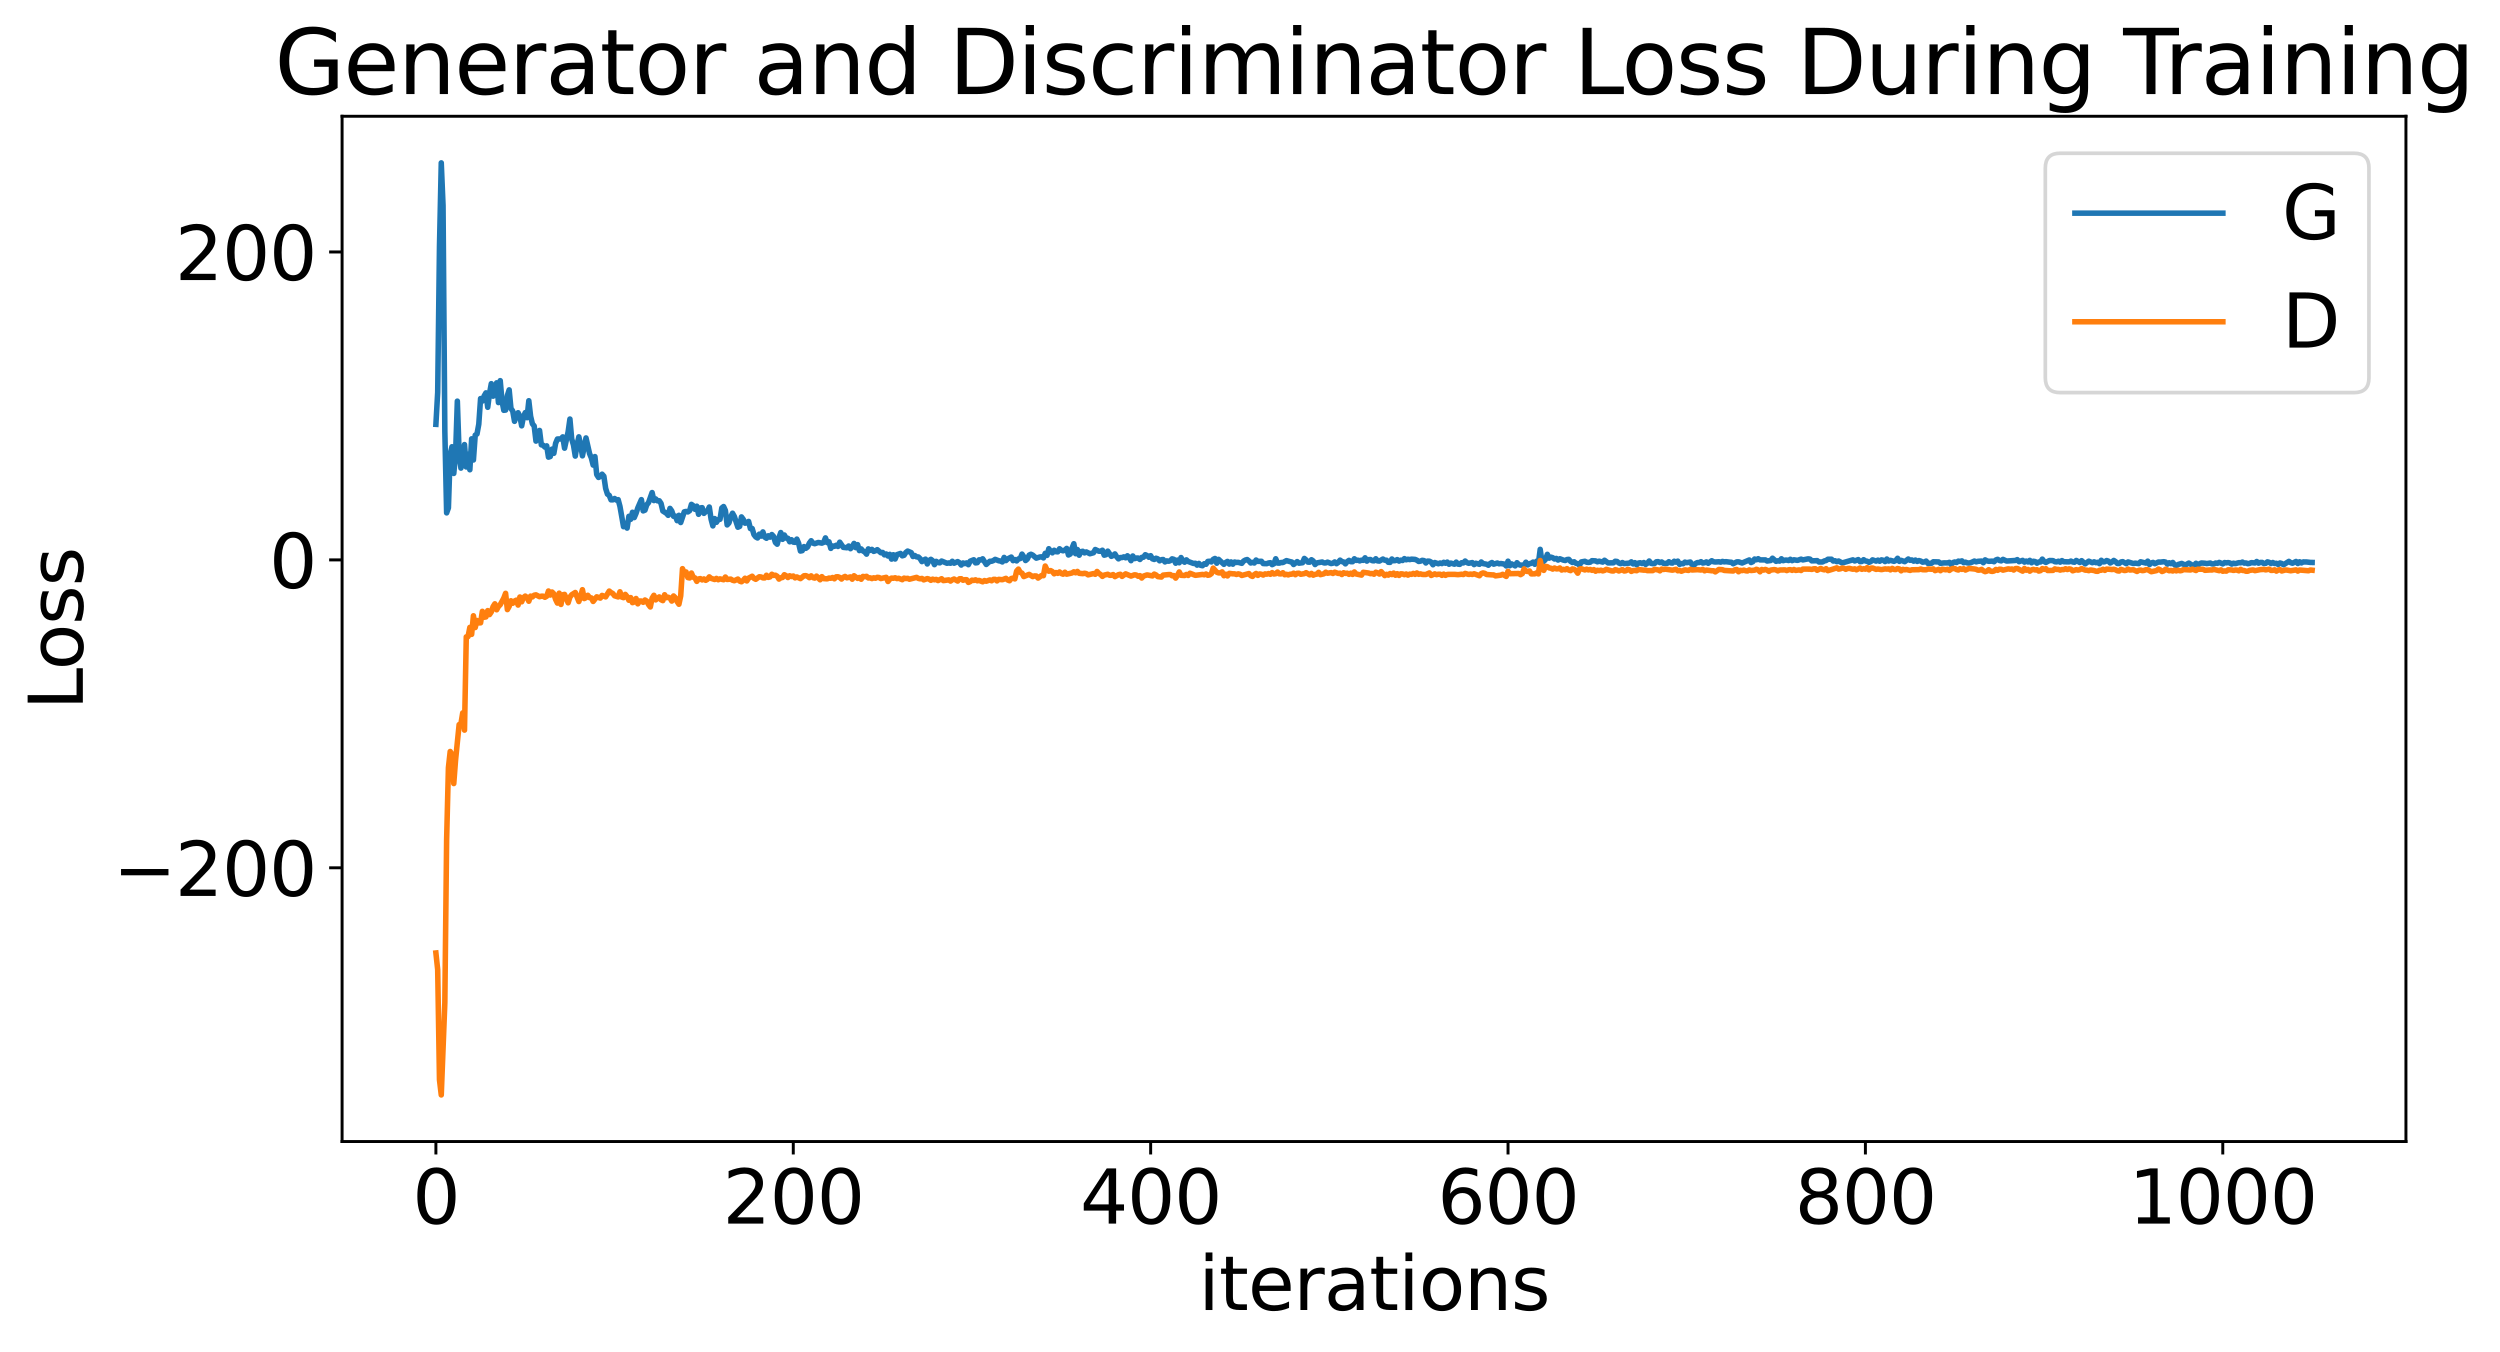 <?xml version="1.0" encoding="utf-8" standalone="no"?>
<!DOCTYPE svg PUBLIC "-//W3C//DTD SVG 1.1//EN"
  "http://www.w3.org/Graphics/SVG/1.1/DTD/svg11.dtd">
<svg xmlns:xlink="http://www.w3.org/1999/xlink" width="675.923pt" height="365.549pt" viewBox="0 0 675.923 365.549" xmlns="http://www.w3.org/2000/svg" version="1.1">
 <defs>
  <style type="text/css">*{stroke-linejoin: round; stroke-linecap: butt}</style>
 </defs>
 <g id="figure_1">
  <g id="patch_1">
   <path d="M 0 365.549 
L 675.923 365.549 
L 675.923 -0 
L 0 -0 
z
" style="fill: #ffffff"/>
  </g>
  <g id="axes_1">
   <g id="patch_2">
    <path d="M 92.491 308.636 
L 650.491 308.636 
L 650.491 31.436 
L 92.491 31.436 
z
" style="fill: #ffffff"/>
   </g>
   <g id="matplotlib.axis_1">
    <g id="xtick_1">
     <g id="line2d_1">
      <defs>
       <path id="mc3fb7b3b6e" d="M 0 0 
L 0 3.5 
" style="stroke: #000000; stroke-width: 0.8"/>
      </defs>
      <g>
       <use xlink:href="#mc3fb7b3b6e" x="117.854" y="308.636" style="stroke: #000000; stroke-width: 0.8"/>
      </g>
     </g>
     <g id="text_1">
      <!-- 0 -->
      <g transform="translate(111.492 330.833) scale(0.2 -0.2)">
       <defs>
        <path id="DejaVuSans-30" d="M 2034 4250 
Q 1547 4250 1301 3770 
Q 1056 3291 1056 2328 
Q 1056 1369 1301 889 
Q 1547 409 2034 409 
Q 2525 409 2770 889 
Q 3016 1369 3016 2328 
Q 3016 3291 2770 3770 
Q 2525 4250 2034 4250 
z
M 2034 4750 
Q 2819 4750 3233 4129 
Q 3647 3509 3647 2328 
Q 3647 1150 3233 529 
Q 2819 -91 2034 -91 
Q 1250 -91 836 529 
Q 422 1150 422 2328 
Q 422 3509 836 4129 
Q 1250 4750 2034 4750 
z
" transform="scale(0.016)"/>
       </defs>
       <use xlink:href="#DejaVuSans-30"/>
      </g>
     </g>
    </g>
    <g id="xtick_2">
     <g id="line2d_2">
      <g>
       <use xlink:href="#mc3fb7b3b6e" x="214.478" y="308.636" style="stroke: #000000; stroke-width: 0.8"/>
      </g>
     </g>
     <g id="text_2">
      <!-- 200 -->
      <g transform="translate(195.39 330.833) scale(0.2 -0.2)">
       <defs>
        <path id="DejaVuSans-32" d="M 1228 531 
L 3431 531 
L 3431 0 
L 469 0 
L 469 531 
Q 828 903 1448 1529 
Q 2069 2156 2228 2338 
Q 2531 2678 2651 2914 
Q 2772 3150 2772 3378 
Q 2772 3750 2511 3984 
Q 2250 4219 1831 4219 
Q 1534 4219 1204 4116 
Q 875 4013 500 3803 
L 500 4441 
Q 881 4594 1212 4672 
Q 1544 4750 1819 4750 
Q 2544 4750 2975 4387 
Q 3406 4025 3406 3419 
Q 3406 3131 3298 2873 
Q 3191 2616 2906 2266 
Q 2828 2175 2409 1742 
Q 1991 1309 1228 531 
z
" transform="scale(0.016)"/>
       </defs>
       <use xlink:href="#DejaVuSans-32"/>
       <use xlink:href="#DejaVuSans-30" x="63.623"/>
       <use xlink:href="#DejaVuSans-30" x="127.246"/>
      </g>
     </g>
    </g>
    <g id="xtick_3">
     <g id="line2d_3">
      <g>
       <use xlink:href="#mc3fb7b3b6e" x="311.101" y="308.636" style="stroke: #000000; stroke-width: 0.8"/>
      </g>
     </g>
     <g id="text_3">
      <!-- 400 -->
      <g transform="translate(292.014 330.833) scale(0.2 -0.2)">
       <defs>
        <path id="DejaVuSans-34" d="M 2419 4116 
L 825 1625 
L 2419 1625 
L 2419 4116 
z
M 2253 4666 
L 3047 4666 
L 3047 1625 
L 3713 1625 
L 3713 1100 
L 3047 1100 
L 3047 0 
L 2419 0 
L 2419 1100 
L 313 1100 
L 313 1709 
L 2253 4666 
z
" transform="scale(0.016)"/>
       </defs>
       <use xlink:href="#DejaVuSans-34"/>
       <use xlink:href="#DejaVuSans-30" x="63.623"/>
       <use xlink:href="#DejaVuSans-30" x="127.246"/>
      </g>
     </g>
    </g>
    <g id="xtick_4">
     <g id="line2d_4">
      <g>
       <use xlink:href="#mc3fb7b3b6e" x="407.724" y="308.636" style="stroke: #000000; stroke-width: 0.8"/>
      </g>
     </g>
     <g id="text_4">
      <!-- 600 -->
      <g transform="translate(388.637 330.833) scale(0.2 -0.2)">
       <defs>
        <path id="DejaVuSans-36" d="M 2113 2584 
Q 1688 2584 1439 2293 
Q 1191 2003 1191 1497 
Q 1191 994 1439 701 
Q 1688 409 2113 409 
Q 2538 409 2786 701 
Q 3034 994 3034 1497 
Q 3034 2003 2786 2293 
Q 2538 2584 2113 2584 
z
M 3366 4563 
L 3366 3988 
Q 3128 4100 2886 4159 
Q 2644 4219 2406 4219 
Q 1781 4219 1451 3797 
Q 1122 3375 1075 2522 
Q 1259 2794 1537 2939 
Q 1816 3084 2150 3084 
Q 2853 3084 3261 2657 
Q 3669 2231 3669 1497 
Q 3669 778 3244 343 
Q 2819 -91 2113 -91 
Q 1303 -91 875 529 
Q 447 1150 447 2328 
Q 447 3434 972 4092 
Q 1497 4750 2381 4750 
Q 2619 4750 2861 4703 
Q 3103 4656 3366 4563 
z
" transform="scale(0.016)"/>
       </defs>
       <use xlink:href="#DejaVuSans-36"/>
       <use xlink:href="#DejaVuSans-30" x="63.623"/>
       <use xlink:href="#DejaVuSans-30" x="127.246"/>
      </g>
     </g>
    </g>
    <g id="xtick_5">
     <g id="line2d_5">
      <g>
       <use xlink:href="#mc3fb7b3b6e" x="504.348" y="308.636" style="stroke: #000000; stroke-width: 0.8"/>
      </g>
     </g>
     <g id="text_5">
      <!-- 800 -->
      <g transform="translate(485.26 330.833) scale(0.2 -0.2)">
       <defs>
        <path id="DejaVuSans-38" d="M 2034 2216 
Q 1584 2216 1326 1975 
Q 1069 1734 1069 1313 
Q 1069 891 1326 650 
Q 1584 409 2034 409 
Q 2484 409 2743 651 
Q 3003 894 3003 1313 
Q 3003 1734 2745 1975 
Q 2488 2216 2034 2216 
z
M 1403 2484 
Q 997 2584 770 2862 
Q 544 3141 544 3541 
Q 544 4100 942 4425 
Q 1341 4750 2034 4750 
Q 2731 4750 3128 4425 
Q 3525 4100 3525 3541 
Q 3525 3141 3298 2862 
Q 3072 2584 2669 2484 
Q 3125 2378 3379 2068 
Q 3634 1759 3634 1313 
Q 3634 634 3220 271 
Q 2806 -91 2034 -91 
Q 1263 -91 848 271 
Q 434 634 434 1313 
Q 434 1759 690 2068 
Q 947 2378 1403 2484 
z
M 1172 3481 
Q 1172 3119 1398 2916 
Q 1625 2713 2034 2713 
Q 2441 2713 2670 2916 
Q 2900 3119 2900 3481 
Q 2900 3844 2670 4047 
Q 2441 4250 2034 4250 
Q 1625 4250 1398 4047 
Q 1172 3844 1172 3481 
z
" transform="scale(0.016)"/>
       </defs>
       <use xlink:href="#DejaVuSans-38"/>
       <use xlink:href="#DejaVuSans-30" x="63.623"/>
       <use xlink:href="#DejaVuSans-30" x="127.246"/>
      </g>
     </g>
    </g>
    <g id="xtick_6">
     <g id="line2d_6">
      <g>
       <use xlink:href="#mc3fb7b3b6e" x="600.971" y="308.636" style="stroke: #000000; stroke-width: 0.8"/>
      </g>
     </g>
     <g id="text_6">
      <!-- 1000 -->
      <g transform="translate(575.521 330.833) scale(0.2 -0.2)">
       <defs>
        <path id="DejaVuSans-31" d="M 794 531 
L 1825 531 
L 1825 4091 
L 703 3866 
L 703 4441 
L 1819 4666 
L 2450 4666 
L 2450 531 
L 3481 531 
L 3481 0 
L 794 0 
L 794 531 
z
" transform="scale(0.016)"/>
       </defs>
       <use xlink:href="#DejaVuSans-31"/>
       <use xlink:href="#DejaVuSans-30" x="63.623"/>
       <use xlink:href="#DejaVuSans-30" x="127.246"/>
       <use xlink:href="#DejaVuSans-30" x="190.869"/>
      </g>
     </g>
    </g>
    <g id="text_7">
     <!-- iterations -->
     <g transform="translate(324.036 354.189) scale(0.2 -0.2)">
      <defs>
       <path id="DejaVuSans-69" d="M 603 3500 
L 1178 3500 
L 1178 0 
L 603 0 
L 603 3500 
z
M 603 4863 
L 1178 4863 
L 1178 4134 
L 603 4134 
L 603 4863 
z
" transform="scale(0.016)"/>
       <path id="DejaVuSans-74" d="M 1172 4494 
L 1172 3500 
L 2356 3500 
L 2356 3053 
L 1172 3053 
L 1172 1153 
Q 1172 725 1289 603 
Q 1406 481 1766 481 
L 2356 481 
L 2356 0 
L 1766 0 
Q 1100 0 847 248 
Q 594 497 594 1153 
L 594 3053 
L 172 3053 
L 172 3500 
L 594 3500 
L 594 4494 
L 1172 4494 
z
" transform="scale(0.016)"/>
       <path id="DejaVuSans-65" d="M 3597 1894 
L 3597 1613 
L 953 1613 
Q 991 1019 1311 708 
Q 1631 397 2203 397 
Q 2534 397 2845 478 
Q 3156 559 3463 722 
L 3463 178 
Q 3153 47 2828 -22 
Q 2503 -91 2169 -91 
Q 1331 -91 842 396 
Q 353 884 353 1716 
Q 353 2575 817 3079 
Q 1281 3584 2069 3584 
Q 2775 3584 3186 3129 
Q 3597 2675 3597 1894 
z
M 3022 2063 
Q 3016 2534 2758 2815 
Q 2500 3097 2075 3097 
Q 1594 3097 1305 2825 
Q 1016 2553 972 2059 
L 3022 2063 
z
" transform="scale(0.016)"/>
       <path id="DejaVuSans-72" d="M 2631 2963 
Q 2534 3019 2420 3045 
Q 2306 3072 2169 3072 
Q 1681 3072 1420 2755 
Q 1159 2438 1159 1844 
L 1159 0 
L 581 0 
L 581 3500 
L 1159 3500 
L 1159 2956 
Q 1341 3275 1631 3429 
Q 1922 3584 2338 3584 
Q 2397 3584 2469 3576 
Q 2541 3569 2628 3553 
L 2631 2963 
z
" transform="scale(0.016)"/>
       <path id="DejaVuSans-61" d="M 2194 1759 
Q 1497 1759 1228 1600 
Q 959 1441 959 1056 
Q 959 750 1161 570 
Q 1363 391 1709 391 
Q 2188 391 2477 730 
Q 2766 1069 2766 1631 
L 2766 1759 
L 2194 1759 
z
M 3341 1997 
L 3341 0 
L 2766 0 
L 2766 531 
Q 2569 213 2275 61 
Q 1981 -91 1556 -91 
Q 1019 -91 701 211 
Q 384 513 384 1019 
Q 384 1609 779 1909 
Q 1175 2209 1959 2209 
L 2766 2209 
L 2766 2266 
Q 2766 2663 2505 2880 
Q 2244 3097 1772 3097 
Q 1472 3097 1187 3025 
Q 903 2953 641 2809 
L 641 3341 
Q 956 3463 1253 3523 
Q 1550 3584 1831 3584 
Q 2591 3584 2966 3190 
Q 3341 2797 3341 1997 
z
" transform="scale(0.016)"/>
       <path id="DejaVuSans-6f" d="M 1959 3097 
Q 1497 3097 1228 2736 
Q 959 2375 959 1747 
Q 959 1119 1226 758 
Q 1494 397 1959 397 
Q 2419 397 2687 759 
Q 2956 1122 2956 1747 
Q 2956 2369 2687 2733 
Q 2419 3097 1959 3097 
z
M 1959 3584 
Q 2709 3584 3137 3096 
Q 3566 2609 3566 1747 
Q 3566 888 3137 398 
Q 2709 -91 1959 -91 
Q 1206 -91 779 398 
Q 353 888 353 1747 
Q 353 2609 779 3096 
Q 1206 3584 1959 3584 
z
" transform="scale(0.016)"/>
       <path id="DejaVuSans-6e" d="M 3513 2113 
L 3513 0 
L 2938 0 
L 2938 2094 
Q 2938 2591 2744 2837 
Q 2550 3084 2163 3084 
Q 1697 3084 1428 2787 
Q 1159 2491 1159 1978 
L 1159 0 
L 581 0 
L 581 3500 
L 1159 3500 
L 1159 2956 
Q 1366 3272 1645 3428 
Q 1925 3584 2291 3584 
Q 2894 3584 3203 3211 
Q 3513 2838 3513 2113 
z
" transform="scale(0.016)"/>
       <path id="DejaVuSans-73" d="M 2834 3397 
L 2834 2853 
Q 2591 2978 2328 3040 
Q 2066 3103 1784 3103 
Q 1356 3103 1142 2972 
Q 928 2841 928 2578 
Q 928 2378 1081 2264 
Q 1234 2150 1697 2047 
L 1894 2003 
Q 2506 1872 2764 1633 
Q 3022 1394 3022 966 
Q 3022 478 2636 193 
Q 2250 -91 1575 -91 
Q 1294 -91 989 -36 
Q 684 19 347 128 
L 347 722 
Q 666 556 975 473 
Q 1284 391 1588 391 
Q 1994 391 2212 530 
Q 2431 669 2431 922 
Q 2431 1156 2273 1281 
Q 2116 1406 1581 1522 
L 1381 1569 
Q 847 1681 609 1914 
Q 372 2147 372 2553 
Q 372 3047 722 3315 
Q 1072 3584 1716 3584 
Q 2034 3584 2315 3537 
Q 2597 3491 2834 3397 
z
" transform="scale(0.016)"/>
      </defs>
      <use xlink:href="#DejaVuSans-69"/>
      <use xlink:href="#DejaVuSans-74" x="27.783"/>
      <use xlink:href="#DejaVuSans-65" x="66.992"/>
      <use xlink:href="#DejaVuSans-72" x="128.516"/>
      <use xlink:href="#DejaVuSans-61" x="169.629"/>
      <use xlink:href="#DejaVuSans-74" x="230.908"/>
      <use xlink:href="#DejaVuSans-69" x="270.117"/>
      <use xlink:href="#DejaVuSans-6f" x="297.9"/>
      <use xlink:href="#DejaVuSans-6e" x="359.082"/>
      <use xlink:href="#DejaVuSans-73" x="422.461"/>
     </g>
    </g>
   </g>
   <g id="matplotlib.axis_2">
    <g id="ytick_1">
     <g id="line2d_7">
      <defs>
       <path id="mc314c79865" d="M 0 0 
L -3.5 0 
" style="stroke: #000000; stroke-width: 0.8"/>
      </defs>
      <g>
       <use xlink:href="#mc314c79865" x="92.491" y="234.627" style="stroke: #000000; stroke-width: 0.8"/>
      </g>
     </g>
     <g id="text_8">
      <!-- −200 -->
      <g transform="translate(30.556 242.225) scale(0.2 -0.2)">
       <defs>
        <path id="DejaVuSans-2212" d="M 678 2272 
L 4684 2272 
L 4684 1741 
L 678 1741 
L 678 2272 
z
" transform="scale(0.016)"/>
       </defs>
       <use xlink:href="#DejaVuSans-2212"/>
       <use xlink:href="#DejaVuSans-32" x="83.789"/>
       <use xlink:href="#DejaVuSans-30" x="147.412"/>
       <use xlink:href="#DejaVuSans-30" x="211.035"/>
      </g>
     </g>
    </g>
    <g id="ytick_2">
     <g id="line2d_8">
      <g>
       <use xlink:href="#mc314c79865" x="92.491" y="151.377" style="stroke: #000000; stroke-width: 0.8"/>
      </g>
     </g>
     <g id="text_9">
      <!-- 0 -->
      <g transform="translate(72.766 158.975) scale(0.2 -0.2)">
       <use xlink:href="#DejaVuSans-30"/>
      </g>
     </g>
    </g>
    <g id="ytick_3">
     <g id="line2d_9">
      <g>
       <use xlink:href="#mc314c79865" x="92.491" y="68.127" style="stroke: #000000; stroke-width: 0.8"/>
      </g>
     </g>
     <g id="text_10">
      <!-- 200 -->
      <g transform="translate(47.316 75.725) scale(0.2 -0.2)">
       <use xlink:href="#DejaVuSans-32"/>
       <use xlink:href="#DejaVuSans-30" x="63.623"/>
       <use xlink:href="#DejaVuSans-30" x="127.246"/>
      </g>
     </g>
    </g>
    <g id="text_11">
     <!-- Loss -->
     <g transform="translate(22.397 191.971) rotate(-90) scale(0.2 -0.2)">
      <defs>
       <path id="DejaVuSans-4c" d="M 628 4666 
L 1259 4666 
L 1259 531 
L 3531 531 
L 3531 0 
L 628 0 
L 628 4666 
z
" transform="scale(0.016)"/>
      </defs>
      <use xlink:href="#DejaVuSans-4c"/>
      <use xlink:href="#DejaVuSans-6f" x="53.963"/>
      <use xlink:href="#DejaVuSans-73" x="115.145"/>
      <use xlink:href="#DejaVuSans-73" x="167.244"/>
     </g>
    </g>
   </g>
   <g id="line2d_10">
    <path d="M 117.854 114.726 
L 118.337 106.082 
L 118.82 66.645 
L 119.304 44.036 
L 119.787 55.608 
L 120.27 116.63 
L 120.753 138.665 
L 121.236 137.321 
L 121.719 122.742 
L 122.202 120.788 
L 122.685 127.999 
L 123.169 122.99 
L 123.652 108.459 
L 124.135 122.647 
L 124.618 126.557 
L 125.101 123.899 
L 125.584 120.202 
L 126.067 126.255 
L 126.55 122.798 
L 127.033 127.006 
L 127.517 118.641 
L 128 124.367 
L 128.483 117.663 
L 128.966 117.331 
L 129.449 114.695 
L 129.932 107.765 
L 130.415 108.436 
L 130.898 107.051 
L 131.382 106.22 
L 131.865 110.117 
L 132.348 106.403 
L 132.831 103.735 
L 133.314 107.115 
L 133.797 106.333 
L 134.28 103.507 
L 134.763 108.843 
L 135.246 102.92 
L 135.73 108.43 
L 136.213 110.936 
L 136.696 110.869 
L 137.179 106.939 
L 137.662 105.41 
L 138.145 110.446 
L 138.628 111.131 
L 139.111 113.913 
L 139.595 112.411 
L 140.078 111.591 
L 140.561 112.594 
L 141.044 115.131 
L 141.527 112.663 
L 142.01 111.561 
L 142.493 112.926 
L 142.976 108.347 
L 143.459 112.549 
L 143.943 114.581 
L 144.426 115.179 
L 144.909 119.262 
L 145.392 117.015 
L 145.875 116.38 
L 146.358 120.268 
L 146.841 120.377 
L 147.324 120.879 
L 147.808 120.548 
L 148.291 123.598 
L 148.774 123.432 
L 149.257 121.429 
L 149.74 122.561 
L 150.223 119.853 
L 150.706 118.695 
L 151.672 118.681 
L 152.156 118.119 
L 152.639 121.17 
L 153.605 116.747 
L 154.088 113.297 
L 154.571 118.689 
L 155.054 120.343 
L 155.537 123.309 
L 156.02 120.225 
L 156.504 118.109 
L 156.987 120.365 
L 157.47 123.245 
L 158.436 118.407 
L 159.402 122.653 
L 159.885 123.837 
L 160.369 125.745 
L 160.852 123.448 
L 161.335 128.319 
L 161.818 129.081 
L 162.301 128.831 
L 162.784 128.207 
L 163.267 128.762 
L 163.75 132.053 
L 164.233 133.597 
L 164.717 133.935 
L 165.2 135.142 
L 165.683 135.137 
L 166.166 134.78 
L 166.649 135.202 
L 167.132 135.093 
L 167.615 136.905 
L 168.582 142.4 
L 169.065 142.129 
L 169.548 142.779 
L 170.031 139.599 
L 170.514 140.408 
L 170.997 138.506 
L 171.48 139.938 
L 171.963 138.802 
L 172.446 137.321 
L 173.413 135.089 
L 173.896 138.126 
L 174.379 137.931 
L 174.862 136.482 
L 175.345 135.887 
L 176.311 133.177 
L 176.795 135.337 
L 177.278 134.895 
L 177.761 135.406 
L 178.244 135.396 
L 178.727 136.107 
L 179.21 138.161 
L 180.176 138.779 
L 180.659 139.329 
L 181.143 137.455 
L 181.626 138.146 
L 182.109 139.585 
L 182.592 139.542 
L 183.075 140.772 
L 183.558 139.328 
L 184.041 141.271 
L 185.008 138.387 
L 185.491 138.268 
L 185.974 138.407 
L 186.457 138.064 
L 186.94 136.366 
L 187.423 136.725 
L 187.906 137.705 
L 188.389 136.859 
L 188.872 139.049 
L 189.356 137.336 
L 189.839 137.258 
L 190.322 138.794 
L 190.805 138.317 
L 191.288 138.128 
L 191.771 137.086 
L 192.254 140.357 
L 192.737 142.188 
L 193.22 140.212 
L 193.704 141.215 
L 194.187 140.469 
L 194.67 140.399 
L 195.153 137.341 
L 195.636 136.957 
L 196.119 138.005 
L 196.602 141.917 
L 197.085 141.394 
L 197.569 139.77 
L 198.052 138.757 
L 198.535 139.628 
L 199.501 142.544 
L 199.984 142.32 
L 200.467 139.759 
L 200.95 140.416 
L 201.433 141.454 
L 201.917 141.364 
L 202.4 140.979 
L 202.883 142.911 
L 203.366 142.902 
L 203.849 144.549 
L 204.332 145.171 
L 204.815 145.449 
L 205.298 144.416 
L 205.782 144.948 
L 206.265 143.815 
L 206.748 145.208 
L 207.231 145.529 
L 207.714 144.862 
L 208.197 145.227 
L 208.68 144.528 
L 209.163 145.046 
L 209.646 146.683 
L 210.13 147.135 
L 210.613 145.329 
L 211.096 143.989 
L 211.579 145.813 
L 212.062 144.653 
L 212.545 145.492 
L 213.028 145.544 
L 213.511 146.48 
L 213.995 145.926 
L 214.478 146.57 
L 214.961 146.635 
L 215.444 145.762 
L 215.927 146.892 
L 216.41 148.983 
L 216.893 148.88 
L 217.376 147.784 
L 217.859 148.254 
L 218.343 147.889 
L 218.826 146.846 
L 219.309 146.202 
L 219.792 146.837 
L 220.275 146.998 
L 221.241 146.667 
L 222.208 146.849 
L 222.691 146.639 
L 223.174 145.434 
L 223.657 146.697 
L 224.14 146.488 
L 224.623 148.265 
L 225.106 147.614 
L 225.589 147.71 
L 226.072 147.42 
L 226.556 147.741 
L 227.039 146.591 
L 228.005 147.988 
L 228.971 148.093 
L 229.454 147.626 
L 229.937 148.347 
L 230.42 147.834 
L 230.904 146.929 
L 231.387 148.068 
L 231.87 147.259 
L 232.353 148.865 
L 232.836 148.411 
L 233.319 148.967 
L 233.802 149.222 
L 234.285 149.822 
L 234.769 148.406 
L 235.252 148.807 
L 235.735 148.54 
L 236.218 149.073 
L 236.701 148.909 
L 237.184 148.618 
L 238.15 149.441 
L 238.633 149.37 
L 239.117 150.014 
L 239.6 149.776 
L 240.083 150.326 
L 240.566 149.881 
L 241.049 151.162 
L 241.532 149.986 
L 242.015 151.135 
L 242.498 149.965 
L 243.465 149.637 
L 243.948 150.278 
L 244.431 150.13 
L 244.914 149.369 
L 245.397 148.998 
L 246.363 149.411 
L 246.846 150.465 
L 247.33 150.199 
L 247.813 150.562 
L 248.296 150.591 
L 248.779 151.05 
L 249.262 151.842 
L 249.745 151.427 
L 250.228 151.176 
L 250.711 152.474 
L 251.195 151.553 
L 251.678 151.225 
L 252.161 151.596 
L 252.644 152.661 
L 253.127 151.773 
L 253.61 152.094 
L 254.093 152.178 
L 254.576 151.689 
L 256.026 152.286 
L 256.509 152.201 
L 256.992 152.28 
L 257.475 151.755 
L 257.958 152.273 
L 258.924 151.842 
L 259.408 152.142 
L 259.891 152.77 
L 260.374 152.207 
L 260.857 152.377 
L 261.34 152.188 
L 261.823 152.676 
L 262.306 151.732 
L 263.272 151.345 
L 263.756 152.187 
L 264.239 152.122 
L 264.722 151.359 
L 265.205 151.397 
L 265.688 151.086 
L 266.654 152.61 
L 267.62 151.755 
L 268.104 151.746 
L 268.587 151.555 
L 269.07 151.234 
L 270.036 151.617 
L 270.519 151.692 
L 271.002 151.931 
L 271.485 150.714 
L 271.969 151.562 
L 272.452 151.106 
L 273.418 150.617 
L 273.901 151.58 
L 274.384 151.283 
L 274.867 151.652 
L 275.35 151.117 
L 275.833 151.018 
L 276.317 149.816 
L 276.8 150.539 
L 277.283 151.546 
L 277.766 151.134 
L 278.249 150.084 
L 278.732 149.856 
L 279.215 150.085 
L 280.182 150.906 
L 281.148 150.592 
L 281.631 150.54 
L 282.114 150.836 
L 282.597 149.605 
L 283.08 150.156 
L 283.563 148.36 
L 284.046 149.069 
L 284.53 149.47 
L 285.013 148.775 
L 285.496 149.156 
L 285.979 149.2 
L 286.462 148.373 
L 286.945 148.781 
L 287.428 148.916 
L 287.911 148.736 
L 288.395 148.278 
L 288.878 150.048 
L 289.361 149.795 
L 289.844 148.208 
L 290.327 147.007 
L 290.81 149.702 
L 291.293 148.585 
L 291.776 150.114 
L 292.259 149.148 
L 292.743 149.05 
L 293.226 149.482 
L 293.709 149.222 
L 294.675 149.716 
L 295.641 149.449 
L 296.124 148.576 
L 297.091 149.034 
L 297.574 149.043 
L 298.057 148.766 
L 298.54 150.102 
L 299.023 149.976 
L 299.506 149.013 
L 300.472 150.416 
L 300.956 150.191 
L 301.439 149.766 
L 301.922 150.542 
L 302.405 151.094 
L 302.888 150.749 
L 303.371 150.749 
L 303.854 150.553 
L 304.337 150.811 
L 304.82 150.267 
L 305.304 150.789 
L 305.787 151.587 
L 306.27 150.325 
L 306.753 151.033 
L 307.236 150.884 
L 307.719 150.884 
L 308.202 151.261 
L 308.685 150.708 
L 309.169 150.648 
L 309.652 149.983 
L 310.135 150.221 
L 310.618 150.661 
L 311.101 150.245 
L 311.584 151.091 
L 312.067 151.255 
L 312.55 150.926 
L 313.033 151.095 
L 313.517 151.623 
L 314 151.33 
L 314.483 151.276 
L 314.966 151.927 
L 315.449 151.645 
L 315.932 151.748 
L 316.415 151.59 
L 316.898 151.097 
L 317.382 151.233 
L 317.865 152.274 
L 318.348 151.432 
L 318.831 152.155 
L 319.314 150.75 
L 319.797 151.643 
L 320.28 152.004 
L 320.763 151.371 
L 321.246 151.812 
L 322.696 152.347 
L 323.179 152.288 
L 323.662 152.793 
L 324.145 152.33 
L 324.628 152.841 
L 325.111 152.952 
L 325.595 152.416 
L 326.078 152.56 
L 326.561 151.791 
L 327.044 151.744 
L 327.527 151.926 
L 328.01 151.236 
L 328.493 151.002 
L 328.976 152.275 
L 329.459 151.23 
L 330.909 152.577 
L 331.392 152.08 
L 331.875 151.792 
L 332.358 152.511 
L 332.841 151.929 
L 333.324 152.537 
L 333.808 151.959 
L 334.291 152.067 
L 334.774 152.044 
L 335.74 152.305 
L 336.223 151.7 
L 336.706 151.42 
L 337.189 151.288 
L 337.672 151.666 
L 338.156 152.211 
L 338.639 152.047 
L 339.122 152.216 
L 339.605 151.418 
L 340.088 151.784 
L 341.054 151.755 
L 341.537 152.372 
L 342.504 152.398 
L 342.987 152.207 
L 343.47 152.144 
L 343.953 152.661 
L 344.436 152.418 
L 344.919 151.077 
L 345.402 152.23 
L 345.885 152.255 
L 346.369 152.086 
L 346.852 152.097 
L 347.818 151.576 
L 348.784 151.849 
L 349.267 151.953 
L 349.75 152.623 
L 350.717 151.842 
L 351.2 152.268 
L 352.166 152.144 
L 352.649 150.988 
L 353.132 151.397 
L 353.615 151.976 
L 354.098 151.998 
L 354.582 151.336 
L 355.065 151.683 
L 355.548 152.633 
L 356.031 152.194 
L 357.48 151.946 
L 357.963 152.201 
L 358.446 152.193 
L 358.93 151.984 
L 359.896 152.365 
L 360.379 152.266 
L 360.862 151.934 
L 361.345 152.402 
L 361.828 152.066 
L 362.311 151.447 
L 362.795 151.829 
L 363.278 151.947 
L 363.761 152.449 
L 364.244 151.844 
L 364.727 151.506 
L 365.21 151.858 
L 365.693 151.872 
L 366.176 151.079 
L 366.659 151.507 
L 367.143 151.45 
L 367.626 151.648 
L 368.109 151.448 
L 368.592 151.496 
L 369.075 150.818 
L 369.558 151.707 
L 370.041 151.308 
L 370.524 151.277 
L 371.008 151.595 
L 371.491 151.629 
L 371.974 151.071 
L 372.457 151.646 
L 372.94 151.696 
L 373.906 151.15 
L 374.389 151.458 
L 374.872 151.468 
L 375.356 152.025 
L 375.839 152.047 
L 376.322 151.138 
L 376.805 151.604 
L 377.288 151.562 
L 377.771 151.301 
L 378.254 151.701 
L 378.737 151.454 
L 379.22 151.537 
L 379.704 151.038 
L 380.187 151.345 
L 380.67 151.194 
L 381.153 151.299 
L 381.636 151.181 
L 382.602 151.246 
L 383.085 151.462 
L 383.569 151.801 
L 384.052 151.715 
L 384.535 151.496 
L 385.018 151.575 
L 385.501 152.208 
L 385.984 151.707 
L 386.467 151.727 
L 386.95 151.988 
L 387.433 152.693 
L 387.917 152.09 
L 388.883 152.427 
L 389.366 152.218 
L 389.849 152.373 
L 390.332 152.03 
L 390.815 152.287 
L 391.298 151.97 
L 391.782 152.556 
L 392.265 152.245 
L 393.231 152.541 
L 393.714 151.98 
L 394.197 152.521 
L 394.68 152.584 
L 395.163 152.146 
L 395.646 152.191 
L 396.13 151.691 
L 396.613 152.115 
L 397.096 152.293 
L 398.062 152.107 
L 398.545 152.649 
L 399.028 152.285 
L 399.995 152.571 
L 400.478 151.945 
L 400.961 152.374 
L 401.927 152.544 
L 402.41 152.822 
L 402.893 152.36 
L 403.376 152.09 
L 403.859 152.535 
L 404.826 152.222 
L 405.309 152.437 
L 405.792 152.359 
L 406.758 152.52 
L 407.241 153.016 
L 407.724 151.731 
L 408.208 152.951 
L 408.691 152.457 
L 409.657 152.996 
L 410.14 152.142 
L 410.623 152.639 
L 411.106 152.801 
L 412.072 152.786 
L 412.556 152.008 
L 413.039 152.737 
L 413.522 152.401 
L 414.005 152.306 
L 414.488 151.976 
L 414.971 152.573 
L 415.454 151.75 
L 415.937 152.303 
L 416.42 148.525 
L 416.904 151.957 
L 417.387 151.768 
L 417.87 151.229 
L 418.353 149.877 
L 418.836 150.908 
L 419.319 150.635 
L 419.802 150.781 
L 420.285 151.134 
L 420.769 150.985 
L 421.252 151.422 
L 421.735 151.073 
L 422.701 151.445 
L 423.184 151.545 
L 423.667 151.284 
L 424.15 151.233 
L 424.633 151.776 
L 425.117 152.068 
L 425.6 151.889 
L 426.083 152.299 
L 426.566 152.397 
L 427.049 152.805 
L 427.532 151.928 
L 428.498 151.754 
L 428.982 152.006 
L 429.465 152.059 
L 429.948 151.995 
L 430.431 151.59 
L 431.397 151.647 
L 431.88 151.896 
L 432.363 151.729 
L 433.33 151.972 
L 433.813 151.478 
L 434.779 152.195 
L 436.228 152.161 
L 436.711 151.747 
L 437.195 151.809 
L 437.678 152.215 
L 438.161 152.396 
L 438.644 152.099 
L 439.127 152.378 
L 440.576 152.241 
L 441.059 151.903 
L 441.543 152.468 
L 442.026 152.125 
L 442.509 152.709 
L 442.992 152.23 
L 443.475 152.156 
L 443.958 152.356 
L 444.441 152.095 
L 444.924 152.598 
L 445.408 152.285 
L 445.891 151.68 
L 446.374 152.299 
L 446.857 152.391 
L 447.34 152.346 
L 447.823 151.895 
L 448.306 151.847 
L 448.789 152.101 
L 449.272 151.939 
L 449.756 152.305 
L 450.722 152.324 
L 451.205 151.872 
L 451.688 152.18 
L 452.171 152.235 
L 452.654 151.743 
L 453.137 151.994 
L 453.62 151.714 
L 454.104 152.591 
L 454.587 152.371 
L 455.07 152.41 
L 455.553 151.98 
L 456.036 152.134 
L 457.002 151.953 
L 457.485 152.664 
L 457.969 152.851 
L 458.452 152.335 
L 458.935 152.094 
L 459.418 152.097 
L 459.901 151.862 
L 460.384 152.228 
L 460.867 152.144 
L 461.35 151.92 
L 461.833 152.292 
L 462.8 151.609 
L 463.283 151.885 
L 463.766 151.948 
L 464.732 151.886 
L 465.215 151.987 
L 465.698 151.793 
L 466.182 151.911 
L 466.665 151.86 
L 467.631 151.987 
L 468.114 152.018 
L 468.597 152.415 
L 469.563 151.914 
L 470.046 151.897 
L 471.013 152.221 
L 472.945 151.4 
L 473.428 152.082 
L 473.911 151.858 
L 474.395 151.143 
L 474.878 151.34 
L 475.361 151.059 
L 475.844 151.376 
L 477.293 151.377 
L 477.776 151.681 
L 478.743 151.544 
L 479.226 150.927 
L 480.192 151.767 
L 480.675 151.617 
L 481.158 151.706 
L 481.641 151.077 
L 482.124 151.588 
L 482.608 151.443 
L 483.091 151.43 
L 483.574 151.548 
L 484.057 151.214 
L 484.54 151.582 
L 485.023 151.354 
L 485.989 151.508 
L 486.956 151.178 
L 487.439 151.385 
L 488.888 151.092 
L 489.371 151.177 
L 489.854 151.64 
L 490.82 151.605 
L 491.304 151.571 
L 491.787 151.946 
L 492.753 151.939 
L 493.236 151.661 
L 493.719 151.55 
L 494.202 151.206 
L 495.169 151.192 
L 495.652 151.687 
L 496.135 151.613 
L 496.618 151.853 
L 497.101 151.679 
L 498.067 152.207 
L 500.966 151.367 
L 501.449 151.667 
L 502.415 151.297 
L 502.898 151.849 
L 503.382 151.806 
L 503.865 151.328 
L 504.348 151.674 
L 504.831 151.744 
L 505.314 152.042 
L 505.797 151.831 
L 506.28 151.37 
L 507.246 151.709 
L 507.73 151.443 
L 508.213 151.745 
L 508.696 151.369 
L 509.179 151.488 
L 509.662 151.829 
L 510.145 151.147 
L 510.628 151.69 
L 511.111 151.499 
L 512.078 151.771 
L 512.561 151.543 
L 513.044 150.945 
L 513.527 151.778 
L 514.01 151.499 
L 514.976 151.858 
L 515.943 151.135 
L 516.426 151.487 
L 516.909 151.397 
L 517.392 151.719 
L 517.875 151.424 
L 518.358 151.789 
L 518.841 151.564 
L 519.324 151.706 
L 519.808 151.997 
L 520.291 151.924 
L 520.774 151.704 
L 521.257 152.328 
L 522.223 152.277 
L 522.706 151.888 
L 524.156 151.928 
L 524.639 152.308 
L 525.605 152.183 
L 526.571 152.189 
L 527.054 152.039 
L 527.537 152.635 
L 528.02 152.102 
L 528.504 151.938 
L 528.987 152.079 
L 529.47 151.711 
L 529.953 151.797 
L 530.436 151.647 
L 530.919 152.143 
L 531.402 151.99 
L 531.885 152.184 
L 532.369 152.228 
L 532.852 152.125 
L 533.818 151.693 
L 534.301 151.911 
L 534.784 151.764 
L 535.75 151.699 
L 536.233 152.141 
L 536.717 151.372 
L 537.2 151.636 
L 537.683 151.766 
L 538.649 151.714 
L 539.132 151.876 
L 539.615 151.399 
L 540.098 151.226 
L 540.582 151.536 
L 541.065 151.645 
L 541.548 151.24 
L 542.514 151.689 
L 544.93 151.53 
L 545.413 151.307 
L 545.896 151.857 
L 546.862 151.504 
L 547.345 151.979 
L 547.828 151.697 
L 548.311 151.935 
L 548.795 151.509 
L 549.278 152.152 
L 549.761 151.748 
L 550.244 151.834 
L 550.727 152.265 
L 551.21 151.942 
L 551.693 151.934 
L 552.176 151.172 
L 552.659 151.802 
L 553.143 152.066 
L 554.109 151.546 
L 555.075 151.576 
L 555.558 151.873 
L 556.041 151.919 
L 556.524 151.736 
L 557.008 151.99 
L 557.491 151.575 
L 557.974 151.879 
L 559.423 151.91 
L 559.906 151.701 
L 560.389 151.937 
L 560.872 152.01 
L 561.356 151.533 
L 562.322 152.084 
L 562.805 151.591 
L 563.771 152.446 
L 564.737 151.725 
L 565.704 152.142 
L 566.187 151.898 
L 566.67 152.133 
L 567.153 152.032 
L 567.636 152.398 
L 568.119 151.486 
L 568.602 151.919 
L 569.085 151.883 
L 569.569 151.552 
L 570.052 151.716 
L 570.535 152.216 
L 571.018 151.943 
L 571.501 151.526 
L 571.984 151.839 
L 572.467 152.344 
L 572.95 152.354 
L 573.433 151.938 
L 573.917 151.854 
L 574.883 152.403 
L 575.366 151.929 
L 576.815 152.361 
L 577.298 152.258 
L 578.265 152.385 
L 578.748 151.892 
L 580.197 152.244 
L 580.68 151.721 
L 581.163 152.644 
L 581.646 152.199 
L 582.13 152.059 
L 582.613 152.412 
L 583.579 151.944 
L 584.062 151.985 
L 585.028 151.867 
L 585.511 151.979 
L 585.995 152.517 
L 586.478 152.156 
L 586.961 152.39 
L 587.444 152.072 
L 587.927 152.703 
L 588.41 152.954 
L 588.893 152.62 
L 589.859 152.333 
L 590.826 152.77 
L 591.792 152.243 
L 592.758 152.833 
L 593.241 152.808 
L 593.724 152.292 
L 594.208 152.834 
L 594.691 152.437 
L 595.174 152.211 
L 596.14 152.279 
L 596.623 152.375 
L 597.589 152.227 
L 598.072 152.466 
L 598.556 152.475 
L 599.039 152.221 
L 599.522 152.303 
L 600.005 152.056 
L 600.971 152.46 
L 601.454 152.102 
L 601.937 152.179 
L 602.42 152.103 
L 602.904 152.219 
L 603.387 152.51 
L 603.87 152.273 
L 604.353 152.399 
L 605.319 152.125 
L 605.802 152.171 
L 606.285 151.97 
L 606.769 152.254 
L 607.252 152.201 
L 607.735 152.398 
L 608.218 152.318 
L 608.701 152.116 
L 609.667 152.208 
L 610.15 151.816 
L 610.633 152.263 
L 611.117 152.069 
L 611.6 152.057 
L 612.083 152.361 
L 612.566 152.319 
L 613.049 151.907 
L 613.532 152.048 
L 614.015 152.354 
L 614.498 152.088 
L 614.982 152.36 
L 615.465 152.294 
L 615.948 152.615 
L 616.431 152.208 
L 616.914 152.352 
L 617.397 152.691 
L 618.846 151.781 
L 619.33 152.12 
L 619.813 152.278 
L 620.779 151.806 
L 621.262 152.354 
L 621.745 151.891 
L 622.228 152.197 
L 622.711 151.926 
L 623.678 151.948 
L 624.644 152.06 
L 625.127 152.072 
L 625.127 152.072 
" clip-path="url(#p1f254ac9fe)" style="fill: none; stroke: #1f77b4; stroke-width: 1.5; stroke-linecap: square"/>
   </g>
   <g id="line2d_11">
    <path d="M 117.854 257.658 
L 118.337 262.166 
L 118.82 291.943 
L 119.304 296.036 
L 120.27 271.118 
L 120.753 227.058 
L 121.236 207.571 
L 121.719 203.182 
L 122.202 203.974 
L 122.685 211.846 
L 123.169 205.521 
L 124.135 195.91 
L 124.618 195.703 
L 125.101 192.753 
L 125.584 197.401 
L 126.067 172.185 
L 126.55 172.104 
L 127.033 169.627 
L 127.517 171.51 
L 128 166.488 
L 128.483 169.663 
L 128.966 167.766 
L 129.449 168.409 
L 129.932 168.392 
L 130.415 165.288 
L 130.898 166.882 
L 131.382 166.794 
L 131.865 165.095 
L 132.348 166.165 
L 132.831 165.452 
L 133.314 164.011 
L 133.797 163.255 
L 134.28 164.862 
L 134.763 163.979 
L 135.246 163.486 
L 136.213 161.702 
L 136.696 160.421 
L 137.179 164.815 
L 137.662 163.952 
L 138.145 162.432 
L 138.628 163.1 
L 139.111 162.513 
L 139.595 162.265 
L 140.078 163.587 
L 140.561 161.41 
L 141.044 162.71 
L 141.527 161.565 
L 142.01 161.166 
L 142.493 161.539 
L 142.976 162.557 
L 143.459 161.171 
L 143.943 161.384 
L 144.426 160.927 
L 144.909 160.831 
L 145.875 161.329 
L 146.358 161.196 
L 146.841 161.194 
L 147.324 161.483 
L 147.808 161.201 
L 148.291 159.792 
L 148.774 160.885 
L 149.257 160.065 
L 149.74 160.551 
L 150.223 162.077 
L 150.706 163.055 
L 151.189 160.377 
L 151.672 163.42 
L 152.156 160.818 
L 152.639 160.707 
L 153.605 162.979 
L 154.088 161.429 
L 154.571 160.805 
L 155.537 160.194 
L 156.504 162.631 
L 156.987 161.252 
L 157.47 159.442 
L 157.953 161.834 
L 158.436 161.591 
L 158.919 160.949 
L 159.402 161.583 
L 159.885 161.662 
L 160.369 162.606 
L 161.335 161.36 
L 162.301 161.704 
L 162.784 160.981 
L 163.75 161.378 
L 164.717 159.809 
L 165.2 160.213 
L 165.683 160.463 
L 166.166 161.088 
L 167.132 161.389 
L 167.615 160.004 
L 168.098 161.424 
L 168.582 161.588 
L 169.065 160.704 
L 169.548 161.311 
L 170.031 162.289 
L 170.514 161.574 
L 170.997 162.934 
L 171.48 162.761 
L 171.963 161.823 
L 172.446 163.256 
L 172.93 162.488 
L 173.413 162.511 
L 173.896 162.846 
L 174.379 162.22 
L 174.862 162.519 
L 175.345 163.465 
L 175.828 164.1 
L 176.311 161.717 
L 176.795 160.954 
L 177.278 162.188 
L 178.244 161.383 
L 178.727 162.157 
L 179.21 162.386 
L 179.693 160.805 
L 180.176 161.592 
L 180.659 161.478 
L 181.143 161.687 
L 181.626 162.51 
L 182.109 161.135 
L 182.592 161.608 
L 183.075 162.642 
L 183.558 163.371 
L 184.041 161.11 
L 184.524 153.753 
L 185.008 154.885 
L 185.491 154.643 
L 185.974 156.156 
L 186.457 156.257 
L 186.94 154.933 
L 187.423 156.048 
L 187.906 156.255 
L 188.389 157.182 
L 188.872 156.537 
L 189.356 156.438 
L 189.839 156.791 
L 190.322 156.526 
L 190.805 156.899 
L 191.288 156.613 
L 191.771 155.971 
L 192.254 156.374 
L 193.22 156.677 
L 193.704 156.381 
L 194.187 156.744 
L 194.67 156.508 
L 195.636 156.742 
L 196.119 156.015 
L 196.602 156.668 
L 197.569 156.572 
L 198.052 156.877 
L 198.535 157.011 
L 199.501 156.562 
L 199.984 157.119 
L 200.467 157.288 
L 200.95 156.919 
L 201.433 156.341 
L 201.917 157.069 
L 202.4 156.311 
L 203.366 155.799 
L 203.849 156.372 
L 204.332 156.621 
L 205.298 155.935 
L 205.782 155.998 
L 206.265 156.238 
L 206.748 156.253 
L 207.231 155.534 
L 207.714 156.106 
L 208.197 155.971 
L 208.68 155.263 
L 209.163 155.565 
L 209.646 155.523 
L 210.13 155.801 
L 210.613 156.566 
L 211.096 156.217 
L 211.579 156.133 
L 212.062 155.392 
L 212.545 155.662 
L 213.028 156.146 
L 213.511 155.673 
L 213.995 155.874 
L 214.478 155.743 
L 214.961 156.238 
L 215.444 155.989 
L 216.41 156.44 
L 217.376 155.673 
L 217.859 155.631 
L 218.343 155.828 
L 218.826 156.185 
L 219.309 155.694 
L 219.792 156.168 
L 220.275 156.299 
L 220.758 155.762 
L 221.724 156.753 
L 222.208 155.91 
L 222.691 156.438 
L 223.657 156.503 
L 224.14 156.287 
L 224.623 156.349 
L 225.106 156.142 
L 225.589 156.489 
L 226.072 155.958 
L 226.556 155.937 
L 227.039 156.126 
L 227.522 156.557 
L 228.005 156.086 
L 228.488 155.854 
L 228.971 156.225 
L 229.937 155.978 
L 230.42 156.594 
L 230.904 155.668 
L 231.87 156.38 
L 232.353 156.129 
L 232.836 156.609 
L 233.319 155.852 
L 233.802 155.934 
L 234.285 155.824 
L 234.769 156.262 
L 235.252 156.217 
L 235.735 156.434 
L 236.218 156.22 
L 236.701 156.337 
L 237.184 156.096 
L 237.667 156.141 
L 238.15 156.421 
L 239.6 156.096 
L 240.083 157.212 
L 240.566 156.588 
L 241.049 156.3 
L 241.532 156.348 
L 242.015 156.215 
L 242.498 156.433 
L 242.982 156.347 
L 243.948 156.73 
L 244.431 156.311 
L 244.914 156.422 
L 245.397 156.363 
L 245.88 156.606 
L 247.813 156.105 
L 248.296 156.384 
L 248.779 156.489 
L 249.262 156.398 
L 249.745 156.777 
L 250.711 156.438 
L 251.195 156.576 
L 251.678 156.895 
L 252.161 156.587 
L 252.644 156.758 
L 253.127 156.656 
L 253.61 156.966 
L 254.576 156.474 
L 255.059 156.979 
L 256.509 156.781 
L 256.992 157.102 
L 257.475 156.755 
L 257.958 156.551 
L 258.924 157.098 
L 259.408 156.494 
L 259.891 156.47 
L 260.374 156.887 
L 260.857 156.736 
L 261.34 156.735 
L 261.823 157.465 
L 262.306 157.246 
L 262.789 156.862 
L 263.272 156.936 
L 263.756 156.769 
L 264.239 157.033 
L 264.722 156.932 
L 265.688 157.301 
L 266.171 156.966 
L 266.654 157.145 
L 267.62 156.797 
L 268.104 157.022 
L 268.587 156.65 
L 269.07 156.643 
L 269.553 157.06 
L 270.036 156.636 
L 271.002 156.742 
L 271.969 156.371 
L 272.452 156.806 
L 272.935 157.011 
L 273.418 156.412 
L 273.901 156.308 
L 274.384 156.518 
L 274.867 154.394 
L 275.35 153.869 
L 275.833 154.745 
L 276.317 154.964 
L 276.8 155.882 
L 278.249 155.293 
L 279.215 155.895 
L 279.698 155.706 
L 280.182 155.735 
L 280.665 156.291 
L 281.631 155.587 
L 282.114 155.646 
L 282.597 153.043 
L 283.08 154.084 
L 283.563 154.435 
L 284.046 154.271 
L 284.53 154.536 
L 285.013 155.139 
L 285.496 154.806 
L 285.979 155.013 
L 286.462 154.636 
L 286.945 155.061 
L 287.428 155.243 
L 287.911 154.71 
L 288.395 155.235 
L 289.844 154.913 
L 290.327 154.6 
L 290.81 154.867 
L 291.293 154.496 
L 291.776 155.004 
L 292.743 155.096 
L 293.226 154.993 
L 293.709 155.096 
L 294.192 155.424 
L 295.641 155.077 
L 296.124 155.273 
L 296.608 154.512 
L 297.091 155.031 
L 297.574 155.334 
L 298.057 155.833 
L 298.54 155.492 
L 299.506 155.264 
L 299.989 155.534 
L 300.472 155.533 
L 300.956 155.348 
L 301.439 155.905 
L 302.405 155.376 
L 302.888 155.27 
L 303.371 155.836 
L 304.337 155.153 
L 305.787 155.752 
L 306.753 155.404 
L 307.236 155.48 
L 307.719 155.8 
L 308.202 155.64 
L 308.685 156.28 
L 309.169 155.76 
L 310.135 155.432 
L 311.584 155.71 
L 312.067 155.22 
L 312.55 155.442 
L 313.033 155.89 
L 314 156.019 
L 314.483 155.492 
L 315.932 155.35 
L 316.415 155.346 
L 316.898 155.666 
L 317.382 155.63 
L 317.865 156.297 
L 318.348 155.577 
L 318.831 154.637 
L 319.314 155.54 
L 320.28 155.597 
L 320.763 155.315 
L 321.246 155.581 
L 321.73 154.986 
L 323.179 155.552 
L 325.111 155.31 
L 325.595 155.408 
L 326.078 155.196 
L 326.561 155.539 
L 327.044 155.443 
L 327.527 155.091 
L 328.01 153.608 
L 328.976 154.715 
L 329.459 154.891 
L 329.943 154.904 
L 330.426 154.622 
L 330.909 155.659 
L 331.392 155.249 
L 331.875 155.714 
L 332.358 155.022 
L 333.324 155.15 
L 333.808 155.155 
L 334.291 155.318 
L 334.774 155.151 
L 335.257 155.264 
L 335.74 155.588 
L 337.672 155.075 
L 338.156 155.646 
L 338.639 155.842 
L 339.122 155.355 
L 339.605 155.051 
L 340.088 155.566 
L 340.571 155.18 
L 341.054 155.261 
L 341.537 155.475 
L 342.02 155.166 
L 342.504 155.243 
L 342.987 155.072 
L 343.47 155.27 
L 343.953 154.819 
L 344.436 155.189 
L 344.919 155.108 
L 345.402 154.669 
L 345.885 155.152 
L 346.369 155.157 
L 346.852 154.849 
L 347.335 155.39 
L 347.818 155.279 
L 348.301 155.436 
L 348.784 155.246 
L 349.267 155.244 
L 349.75 154.974 
L 350.233 155.382 
L 350.717 155.004 
L 351.2 154.989 
L 351.683 155.262 
L 352.649 155.096 
L 353.132 154.838 
L 354.098 155.423 
L 354.582 155.029 
L 355.065 155.512 
L 355.548 155.297 
L 356.031 155.226 
L 356.514 154.743 
L 356.997 155.367 
L 357.963 155.131 
L 358.446 154.707 
L 358.93 154.986 
L 359.896 154.819 
L 360.379 155.046 
L 360.862 154.703 
L 361.828 155.04 
L 362.311 154.975 
L 362.795 155.334 
L 363.278 154.849 
L 363.761 155.037 
L 364.244 154.97 
L 364.727 155.285 
L 365.21 154.965 
L 365.693 155.305 
L 366.176 154.64 
L 366.659 155.182 
L 368.109 155.489 
L 368.592 154.73 
L 370.041 154.93 
L 370.524 155.111 
L 371.008 155.045 
L 371.491 155.249 
L 371.974 154.713 
L 372.457 154.878 
L 372.94 155.207 
L 373.423 154.545 
L 374.389 155.621 
L 374.872 155.275 
L 375.356 155.498 
L 375.839 155.07 
L 376.322 155.35 
L 376.805 154.948 
L 377.288 155.528 
L 377.771 155.108 
L 378.254 155.58 
L 378.737 155.139 
L 379.22 155.178 
L 379.704 155.381 
L 380.187 155.188 
L 380.67 155.494 
L 381.153 155.218 
L 381.636 155.286 
L 382.119 155.032 
L 382.602 155.296 
L 383.085 154.91 
L 383.569 155.275 
L 384.052 155.157 
L 384.535 155.311 
L 385.501 155.333 
L 386.467 154.905 
L 386.95 155.58 
L 387.917 155.156 
L 388.4 155.374 
L 388.883 155.249 
L 389.366 155.254 
L 389.849 155.559 
L 390.332 155.22 
L 390.815 155.562 
L 391.298 155.304 
L 393.231 155.285 
L 394.197 155.37 
L 395.163 155.254 
L 395.646 155.334 
L 396.13 155.032 
L 397.096 155.323 
L 397.579 155.204 
L 398.062 155.312 
L 398.545 155.126 
L 399.995 155.663 
L 400.478 155.078 
L 400.961 154.902 
L 401.444 155.022 
L 401.927 155.328 
L 403.376 155.428 
L 403.859 155.442 
L 404.343 155.7 
L 405.792 155.5 
L 406.275 155.281 
L 407.241 155.844 
L 407.724 154.461 
L 408.208 155.108 
L 410.623 155.057 
L 411.106 155.367 
L 411.589 155.085 
L 412.072 153.809 
L 412.556 154.421 
L 413.039 154.517 
L 413.522 154.372 
L 414.005 155.156 
L 414.971 155.152 
L 415.454 154.886 
L 415.937 155.168 
L 416.42 151.549 
L 416.904 153.672 
L 417.387 154.21 
L 417.87 153.138 
L 418.353 153.213 
L 418.836 153.539 
L 419.319 153.638 
L 419.802 153.866 
L 420.285 153.575 
L 420.769 153.808 
L 421.252 153.786 
L 421.735 153.559 
L 422.218 154.123 
L 422.701 153.933 
L 423.184 154.043 
L 423.667 153.749 
L 424.15 154.128 
L 424.633 154.275 
L 425.117 153.823 
L 425.6 153.913 
L 426.083 154.304 
L 426.566 154.97 
L 427.049 153.887 
L 427.532 153.764 
L 428.498 154.095 
L 428.982 153.892 
L 429.465 154.085 
L 429.948 153.97 
L 430.431 154.196 
L 430.914 154.004 
L 431.397 154.44 
L 431.88 154.185 
L 432.363 154.275 
L 432.846 154.165 
L 433.33 154.349 
L 433.813 154.215 
L 434.296 153.931 
L 435.745 154.357 
L 436.228 154.373 
L 436.711 154.028 
L 437.195 154.139 
L 437.678 154.375 
L 438.644 154.008 
L 439.127 154.38 
L 439.61 154.308 
L 440.093 153.921 
L 440.576 154.075 
L 441.059 154.485 
L 441.543 154.265 
L 442.026 154.225 
L 442.509 154.301 
L 442.992 153.986 
L 444.441 154.153 
L 444.924 154.134 
L 445.408 154.287 
L 446.857 154.272 
L 447.34 153.938 
L 448.306 154.09 
L 448.789 154.339 
L 449.272 153.865 
L 449.756 153.971 
L 450.239 153.878 
L 452.171 154.158 
L 453.137 153.921 
L 453.62 154.318 
L 454.104 154.225 
L 454.587 154.446 
L 455.553 154.076 
L 456.519 154.224 
L 457.002 153.94 
L 457.485 154.108 
L 458.935 154.024 
L 459.901 154.115 
L 460.384 153.952 
L 460.867 154.33 
L 461.35 154.126 
L 462.8 154.32 
L 463.283 154.315 
L 463.766 154.621 
L 464.732 153.965 
L 465.698 154.029 
L 466.182 154.227 
L 468.597 154.378 
L 469.08 154.049 
L 469.563 153.978 
L 470.046 154.583 
L 470.53 154.206 
L 471.013 154.276 
L 471.496 154.144 
L 471.979 154.32 
L 472.462 154.377 
L 472.945 154.081 
L 473.428 154.253 
L 474.395 154.154 
L 474.878 153.922 
L 475.361 154.098 
L 475.844 154.597 
L 476.327 153.976 
L 476.81 154.137 
L 477.293 153.962 
L 477.776 154.142 
L 478.259 154.479 
L 478.743 154.13 
L 479.709 154 
L 480.192 154.098 
L 480.675 154.352 
L 481.158 154.116 
L 482.608 154.08 
L 483.091 154.264 
L 483.574 154.061 
L 484.057 154.014 
L 484.54 154.208 
L 485.023 153.979 
L 485.506 154.219 
L 486.472 154.081 
L 486.956 154.244 
L 487.439 153.865 
L 489.371 153.878 
L 489.854 153.96 
L 490.337 153.795 
L 490.82 153.773 
L 491.304 154.186 
L 492.27 153.7 
L 492.753 153.946 
L 493.236 154.066 
L 493.719 153.754 
L 494.202 154.288 
L 495.652 153.849 
L 496.618 153.529 
L 497.101 153.873 
L 497.584 153.786 
L 498.067 153.579 
L 498.55 153.644 
L 499.033 153.925 
L 499.517 153.712 
L 500 153.665 
L 500.966 153.908 
L 501.449 153.799 
L 501.932 154.055 
L 502.898 153.587 
L 503.382 153.926 
L 503.865 153.77 
L 504.348 153.887 
L 504.831 153.472 
L 505.314 154.057 
L 505.797 153.618 
L 506.28 153.571 
L 507.246 153.94 
L 507.73 153.841 
L 508.696 154.013 
L 509.662 153.814 
L 510.145 153.871 
L 510.628 153.813 
L 511.111 154.077 
L 511.595 153.679 
L 512.078 153.964 
L 512.561 153.988 
L 513.044 153.719 
L 513.527 153.827 
L 514.01 154.333 
L 514.493 153.935 
L 514.976 154.065 
L 515.459 153.982 
L 516.426 154.219 
L 516.909 154.054 
L 518.841 154.018 
L 519.324 153.842 
L 519.808 154.03 
L 520.774 154.053 
L 521.257 153.844 
L 522.223 153.904 
L 522.706 153.818 
L 523.189 154.28 
L 524.156 153.934 
L 524.639 154.3 
L 525.122 153.894 
L 526.088 154.058 
L 526.571 153.922 
L 527.054 154.224 
L 527.537 153.862 
L 528.02 153.693 
L 528.504 153.72 
L 528.987 153.987 
L 529.47 154.112 
L 529.953 153.76 
L 530.436 153.935 
L 530.919 153.758 
L 531.402 154.127 
L 532.369 153.698 
L 533.818 153.836 
L 534.301 153.928 
L 534.784 154.165 
L 535.267 154.133 
L 535.75 153.939 
L 536.233 154.325 
L 536.717 154.558 
L 537.2 154.414 
L 537.683 154.028 
L 538.166 154.414 
L 538.649 154.492 
L 539.132 154.374 
L 539.615 153.969 
L 540.098 154.198 
L 540.582 153.895 
L 541.065 153.924 
L 541.548 154.15 
L 542.997 153.796 
L 543.48 153.903 
L 543.963 153.84 
L 544.446 154.119 
L 544.93 153.732 
L 545.413 153.699 
L 546.862 154.418 
L 547.345 153.698 
L 547.828 154.164 
L 548.311 153.968 
L 548.795 154.425 
L 549.278 154.076 
L 549.761 153.944 
L 550.244 154.111 
L 550.727 154.029 
L 551.21 154.396 
L 551.693 154.279 
L 552.176 153.731 
L 552.659 153.933 
L 553.143 153.76 
L 553.626 154.253 
L 555.075 154.214 
L 555.558 153.817 
L 556.041 153.955 
L 556.524 153.954 
L 557.008 154.14 
L 557.491 153.998 
L 557.974 154.012 
L 558.457 153.77 
L 558.94 153.984 
L 559.423 153.804 
L 559.906 153.897 
L 560.389 154.328 
L 561.356 154.017 
L 561.839 154.149 
L 562.322 154.02 
L 562.805 153.737 
L 563.771 154.148 
L 564.254 154.161 
L 564.737 154.289 
L 565.22 154.099 
L 566.187 154.258 
L 566.67 154.44 
L 567.153 154.467 
L 567.636 154.188 
L 568.119 154.177 
L 568.602 153.912 
L 569.085 154.212 
L 569.569 153.869 
L 570.535 153.936 
L 571.018 153.989 
L 571.501 153.911 
L 571.984 154.054 
L 572.467 154.331 
L 572.95 154.389 
L 573.433 153.939 
L 574.4 154.265 
L 574.883 154.185 
L 575.366 153.866 
L 575.849 154.116 
L 576.815 154.051 
L 577.782 154.502 
L 578.265 154.195 
L 578.748 154.124 
L 579.231 154.291 
L 579.714 154.219 
L 580.197 154.024 
L 580.68 154.027 
L 581.646 154.571 
L 583.096 154.264 
L 583.579 153.854 
L 584.062 154.088 
L 584.545 154.515 
L 585.028 154.337 
L 585.511 153.904 
L 586.478 154.312 
L 586.961 154.234 
L 587.444 154.379 
L 587.927 154.147 
L 588.41 154.348 
L 588.893 154.147 
L 589.376 154.325 
L 589.859 154.251 
L 590.343 154.003 
L 592.275 154.104 
L 592.758 153.875 
L 593.724 154.247 
L 594.208 153.898 
L 595.657 153.91 
L 596.14 154.192 
L 597.589 154.095 
L 598.072 154.114 
L 598.556 153.949 
L 600.005 154.297 
L 600.488 154.076 
L 600.971 154.449 
L 601.454 154.356 
L 601.937 154.415 
L 602.42 154.056 
L 603.387 154.101 
L 603.87 154.233 
L 604.353 154.118 
L 604.836 154.138 
L 605.319 154.328 
L 605.802 153.934 
L 606.285 154.232 
L 606.769 154.254 
L 607.252 154.447 
L 607.735 154.445 
L 608.218 154.209 
L 609.184 154.09 
L 609.667 154.288 
L 611.117 154.008 
L 612.083 153.949 
L 612.566 154.079 
L 613.532 153.886 
L 614.015 154.219 
L 614.498 154.203 
L 614.982 154.057 
L 615.465 154.411 
L 615.948 154.129 
L 616.431 154.002 
L 616.914 154.374 
L 617.88 154.107 
L 618.363 154.136 
L 619.33 154.32 
L 620.779 154.08 
L 621.262 154.404 
L 621.745 154.118 
L 622.711 154.196 
L 624.161 154.32 
L 624.644 154.111 
L 625.127 154.164 
L 625.127 154.164 
" clip-path="url(#p1f254ac9fe)" style="fill: none; stroke: #ff7f0e; stroke-width: 1.5; stroke-linecap: square"/>
   </g>
   <g id="patch_3">
    <path d="M 92.491 308.636 
L 92.491 31.436 
" style="fill: none; stroke: #000000; stroke-width: 0.8; stroke-linejoin: miter; stroke-linecap: square"/>
   </g>
   <g id="patch_4">
    <path d="M 650.491 308.636 
L 650.491 31.436 
" style="fill: none; stroke: #000000; stroke-width: 0.8; stroke-linejoin: miter; stroke-linecap: square"/>
   </g>
   <g id="patch_5">
    <path d="M 92.491 308.636 
L 650.491 308.636 
" style="fill: none; stroke: #000000; stroke-width: 0.8; stroke-linejoin: miter; stroke-linecap: square"/>
   </g>
   <g id="patch_6">
    <path d="M 92.491 31.436 
L 650.491 31.436 
" style="fill: none; stroke: #000000; stroke-width: 0.8; stroke-linejoin: miter; stroke-linecap: square"/>
   </g>
   <g id="text_12">
    <!-- Generator and Discriminator Loss During Training -->
    <g transform="translate(74.258 25.436) scale(0.24 -0.24)">
     <defs>
      <path id="DejaVuSans-47" d="M 3809 666 
L 3809 1919 
L 2778 1919 
L 2778 2438 
L 4434 2438 
L 4434 434 
Q 4069 175 3628 42 
Q 3188 -91 2688 -91 
Q 1594 -91 976 548 
Q 359 1188 359 2328 
Q 359 3472 976 4111 
Q 1594 4750 2688 4750 
Q 3144 4750 3555 4637 
Q 3966 4525 4313 4306 
L 4313 3634 
Q 3963 3931 3569 4081 
Q 3175 4231 2741 4231 
Q 1884 4231 1454 3753 
Q 1025 3275 1025 2328 
Q 1025 1384 1454 906 
Q 1884 428 2741 428 
Q 3075 428 3337 486 
Q 3600 544 3809 666 
z
" transform="scale(0.016)"/>
      <path id="DejaVuSans-20" transform="scale(0.016)"/>
      <path id="DejaVuSans-64" d="M 2906 2969 
L 2906 4863 
L 3481 4863 
L 3481 0 
L 2906 0 
L 2906 525 
Q 2725 213 2448 61 
Q 2172 -91 1784 -91 
Q 1150 -91 751 415 
Q 353 922 353 1747 
Q 353 2572 751 3078 
Q 1150 3584 1784 3584 
Q 2172 3584 2448 3432 
Q 2725 3281 2906 2969 
z
M 947 1747 
Q 947 1113 1208 752 
Q 1469 391 1925 391 
Q 2381 391 2643 752 
Q 2906 1113 2906 1747 
Q 2906 2381 2643 2742 
Q 2381 3103 1925 3103 
Q 1469 3103 1208 2742 
Q 947 2381 947 1747 
z
" transform="scale(0.016)"/>
      <path id="DejaVuSans-44" d="M 1259 4147 
L 1259 519 
L 2022 519 
Q 2988 519 3436 956 
Q 3884 1394 3884 2338 
Q 3884 3275 3436 3711 
Q 2988 4147 2022 4147 
L 1259 4147 
z
M 628 4666 
L 1925 4666 
Q 3281 4666 3915 4102 
Q 4550 3538 4550 2338 
Q 4550 1131 3912 565 
Q 3275 0 1925 0 
L 628 0 
L 628 4666 
z
" transform="scale(0.016)"/>
      <path id="DejaVuSans-63" d="M 3122 3366 
L 3122 2828 
Q 2878 2963 2633 3030 
Q 2388 3097 2138 3097 
Q 1578 3097 1268 2742 
Q 959 2388 959 1747 
Q 959 1106 1268 751 
Q 1578 397 2138 397 
Q 2388 397 2633 464 
Q 2878 531 3122 666 
L 3122 134 
Q 2881 22 2623 -34 
Q 2366 -91 2075 -91 
Q 1284 -91 818 406 
Q 353 903 353 1747 
Q 353 2603 823 3093 
Q 1294 3584 2113 3584 
Q 2378 3584 2631 3529 
Q 2884 3475 3122 3366 
z
" transform="scale(0.016)"/>
      <path id="DejaVuSans-6d" d="M 3328 2828 
Q 3544 3216 3844 3400 
Q 4144 3584 4550 3584 
Q 5097 3584 5394 3201 
Q 5691 2819 5691 2113 
L 5691 0 
L 5113 0 
L 5113 2094 
Q 5113 2597 4934 2840 
Q 4756 3084 4391 3084 
Q 3944 3084 3684 2787 
Q 3425 2491 3425 1978 
L 3425 0 
L 2847 0 
L 2847 2094 
Q 2847 2600 2669 2842 
Q 2491 3084 2119 3084 
Q 1678 3084 1418 2786 
Q 1159 2488 1159 1978 
L 1159 0 
L 581 0 
L 581 3500 
L 1159 3500 
L 1159 2956 
Q 1356 3278 1631 3431 
Q 1906 3584 2284 3584 
Q 2666 3584 2933 3390 
Q 3200 3197 3328 2828 
z
" transform="scale(0.016)"/>
      <path id="DejaVuSans-75" d="M 544 1381 
L 544 3500 
L 1119 3500 
L 1119 1403 
Q 1119 906 1312 657 
Q 1506 409 1894 409 
Q 2359 409 2629 706 
Q 2900 1003 2900 1516 
L 2900 3500 
L 3475 3500 
L 3475 0 
L 2900 0 
L 2900 538 
Q 2691 219 2414 64 
Q 2138 -91 1772 -91 
Q 1169 -91 856 284 
Q 544 659 544 1381 
z
M 1991 3584 
L 1991 3584 
z
" transform="scale(0.016)"/>
      <path id="DejaVuSans-67" d="M 2906 1791 
Q 2906 2416 2648 2759 
Q 2391 3103 1925 3103 
Q 1463 3103 1205 2759 
Q 947 2416 947 1791 
Q 947 1169 1205 825 
Q 1463 481 1925 481 
Q 2391 481 2648 825 
Q 2906 1169 2906 1791 
z
M 3481 434 
Q 3481 -459 3084 -895 
Q 2688 -1331 1869 -1331 
Q 1566 -1331 1297 -1286 
Q 1028 -1241 775 -1147 
L 775 -588 
Q 1028 -725 1275 -790 
Q 1522 -856 1778 -856 
Q 2344 -856 2625 -561 
Q 2906 -266 2906 331 
L 2906 616 
Q 2728 306 2450 153 
Q 2172 0 1784 0 
Q 1141 0 747 490 
Q 353 981 353 1791 
Q 353 2603 747 3093 
Q 1141 3584 1784 3584 
Q 2172 3584 2450 3431 
Q 2728 3278 2906 2969 
L 2906 3500 
L 3481 3500 
L 3481 434 
z
" transform="scale(0.016)"/>
      <path id="DejaVuSans-54" d="M -19 4666 
L 3928 4666 
L 3928 4134 
L 2272 4134 
L 2272 0 
L 1638 0 
L 1638 4134 
L -19 4134 
L -19 4666 
z
" transform="scale(0.016)"/>
     </defs>
     <use xlink:href="#DejaVuSans-47"/>
     <use xlink:href="#DejaVuSans-65" x="77.49"/>
     <use xlink:href="#DejaVuSans-6e" x="139.014"/>
     <use xlink:href="#DejaVuSans-65" x="202.393"/>
     <use xlink:href="#DejaVuSans-72" x="263.916"/>
     <use xlink:href="#DejaVuSans-61" x="305.029"/>
     <use xlink:href="#DejaVuSans-74" x="366.309"/>
     <use xlink:href="#DejaVuSans-6f" x="405.518"/>
     <use xlink:href="#DejaVuSans-72" x="466.699"/>
     <use xlink:href="#DejaVuSans-20" x="507.812"/>
     <use xlink:href="#DejaVuSans-61" x="539.6"/>
     <use xlink:href="#DejaVuSans-6e" x="600.879"/>
     <use xlink:href="#DejaVuSans-64" x="664.258"/>
     <use xlink:href="#DejaVuSans-20" x="727.734"/>
     <use xlink:href="#DejaVuSans-44" x="759.521"/>
     <use xlink:href="#DejaVuSans-69" x="836.523"/>
     <use xlink:href="#DejaVuSans-73" x="864.307"/>
     <use xlink:href="#DejaVuSans-63" x="916.406"/>
     <use xlink:href="#DejaVuSans-72" x="971.387"/>
     <use xlink:href="#DejaVuSans-69" x="1012.5"/>
     <use xlink:href="#DejaVuSans-6d" x="1040.283"/>
     <use xlink:href="#DejaVuSans-69" x="1137.695"/>
     <use xlink:href="#DejaVuSans-6e" x="1165.479"/>
     <use xlink:href="#DejaVuSans-61" x="1228.857"/>
     <use xlink:href="#DejaVuSans-74" x="1290.137"/>
     <use xlink:href="#DejaVuSans-6f" x="1329.346"/>
     <use xlink:href="#DejaVuSans-72" x="1390.527"/>
     <use xlink:href="#DejaVuSans-20" x="1431.641"/>
     <use xlink:href="#DejaVuSans-4c" x="1463.428"/>
     <use xlink:href="#DejaVuSans-6f" x="1517.391"/>
     <use xlink:href="#DejaVuSans-73" x="1578.572"/>
     <use xlink:href="#DejaVuSans-73" x="1630.672"/>
     <use xlink:href="#DejaVuSans-20" x="1682.771"/>
     <use xlink:href="#DejaVuSans-44" x="1714.559"/>
     <use xlink:href="#DejaVuSans-75" x="1791.561"/>
     <use xlink:href="#DejaVuSans-72" x="1854.939"/>
     <use xlink:href="#DejaVuSans-69" x="1896.053"/>
     <use xlink:href="#DejaVuSans-6e" x="1923.836"/>
     <use xlink:href="#DejaVuSans-67" x="1987.215"/>
     <use xlink:href="#DejaVuSans-20" x="2050.691"/>
     <use xlink:href="#DejaVuSans-54" x="2082.479"/>
     <use xlink:href="#DejaVuSans-72" x="2128.812"/>
     <use xlink:href="#DejaVuSans-61" x="2169.926"/>
     <use xlink:href="#DejaVuSans-69" x="2231.205"/>
     <use xlink:href="#DejaVuSans-6e" x="2258.988"/>
     <use xlink:href="#DejaVuSans-69" x="2322.367"/>
     <use xlink:href="#DejaVuSans-6e" x="2350.15"/>
     <use xlink:href="#DejaVuSans-67" x="2413.529"/>
    </g>
   </g>
   <g id="legend_1">
    <g id="patch_7">
     <path d="M 556.994 106.149 
L 636.491 106.149 
Q 640.491 106.149 640.491 102.149 
L 640.491 45.436 
Q 640.491 41.436 636.491 41.436 
L 556.994 41.436 
Q 552.994 41.436 552.994 45.436 
L 552.994 102.149 
Q 552.994 106.149 556.994 106.149 
z
" style="fill: #ffffff; opacity: 0.8; stroke: #cccccc; stroke-linejoin: miter"/>
    </g>
    <g id="line2d_12">
     <path d="M 560.994 57.633 
L 580.994 57.633 
L 600.994 57.633 
" style="fill: none; stroke: #1f77b4; stroke-width: 1.5; stroke-linecap: square"/>
    </g>
    <g id="text_13">
     <!-- G -->
     <g transform="translate(616.994 64.633) scale(0.2 -0.2)">
      <use xlink:href="#DejaVuSans-47"/>
     </g>
    </g>
    <g id="line2d_13">
     <path d="M 560.994 86.989 
L 580.994 86.989 
L 600.994 86.989 
" style="fill: none; stroke: #ff7f0e; stroke-width: 1.5; stroke-linecap: square"/>
    </g>
    <g id="text_14">
     <!-- D -->
     <g transform="translate(616.994 93.989) scale(0.2 -0.2)">
      <use xlink:href="#DejaVuSans-44"/>
     </g>
    </g>
   </g>
  </g>
 </g>
 <defs>
  <clipPath id="p1f254ac9fe">
   <rect x="92.491" y="31.436" width="558" height="277.2"/>
  </clipPath>
 </defs>
</svg>
